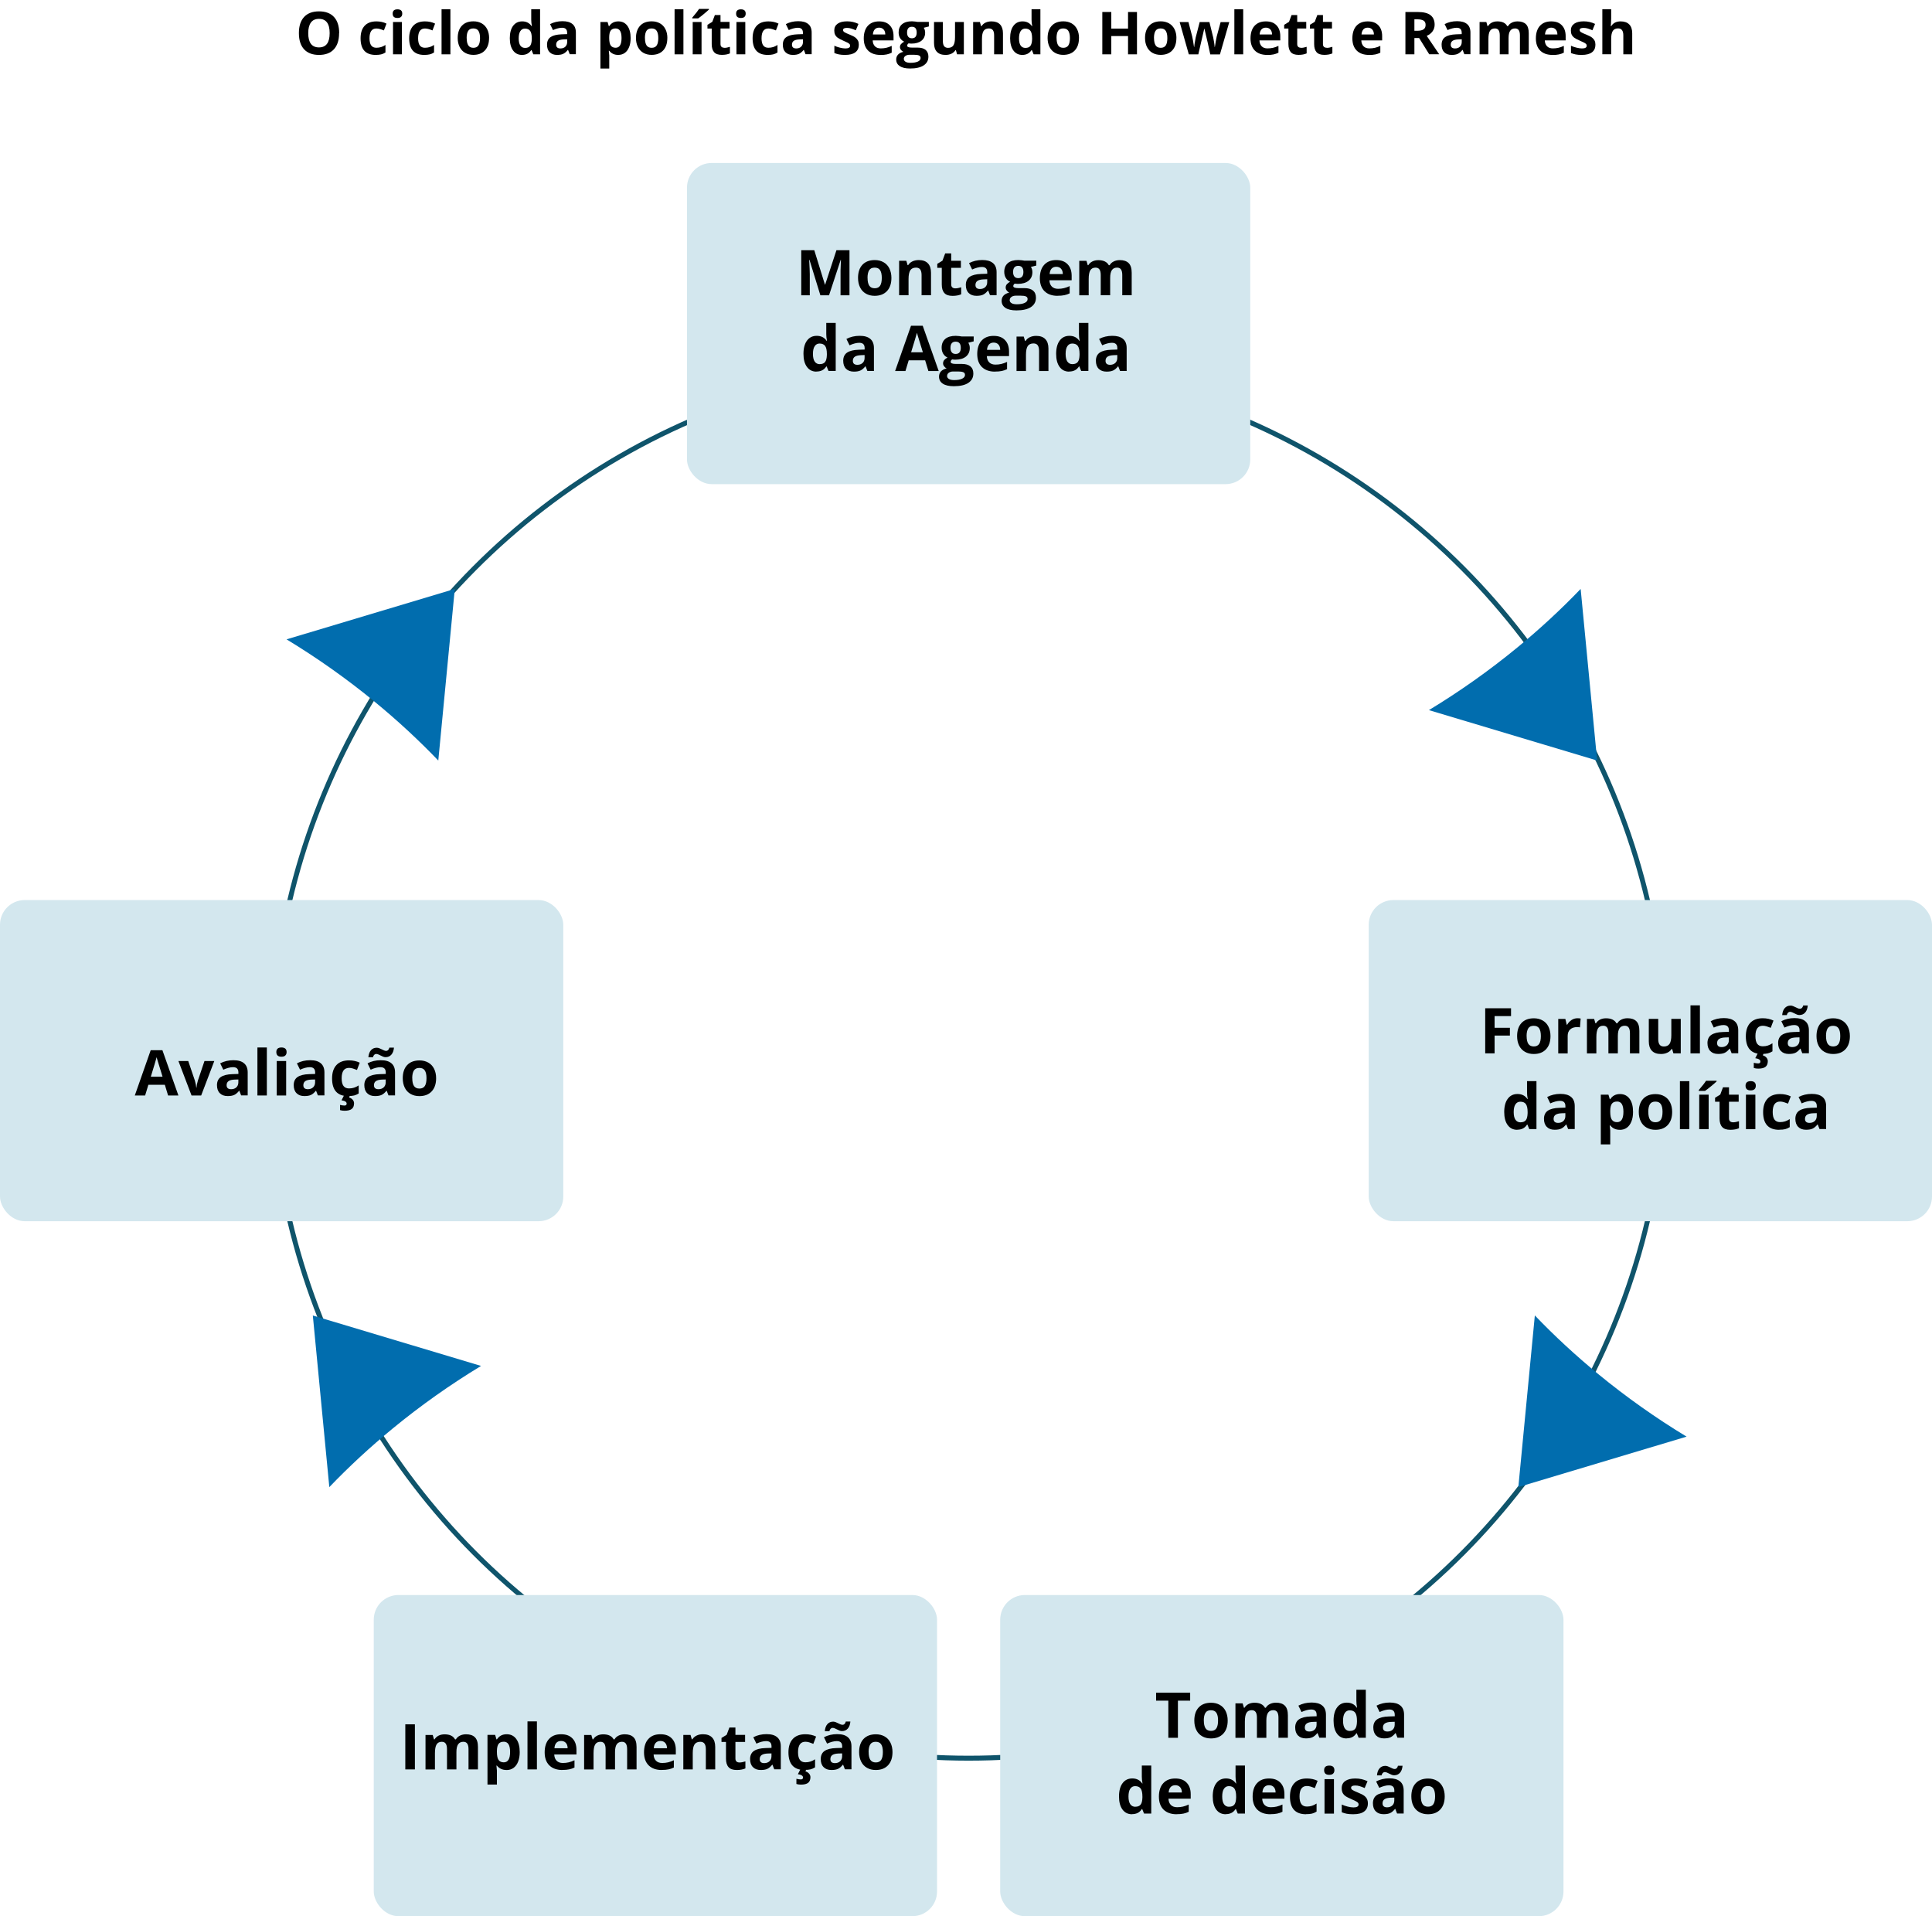 <?xml version="1.0" encoding="UTF-8"?><svg id="Camada_1" xmlns="http://www.w3.org/2000/svg" viewBox="0 0 391.25 388"><defs><style>.cls-1{fill:#016dae;}.cls-2{fill:#d3e7ee;}.cls-3{fill:none;stroke:#0f546b;stroke-miterlimit:10;}</style></defs><g><circle class="cls-3" cx="196.16" cy="214.76" r="141.25"/><path id="Caminho_16186" class="cls-1" d="m75.91,142.12c-5.65-4.64-11.63-8.87-17.88-12.66l34.07-10.21-3.34,34.75c-4.04-4.21-8.33-8.17-12.85-11.88Z"/><path id="Caminho_16186-2" class="cls-1" d="m307.25,131.13c-5.65,4.64-11.63,8.87-17.88,12.66l34.07,10.21-3.34-34.75c-4.04,4.21-8.33,8.17-12.85,11.88Z"/><path id="Caminho_16186-3" class="cls-1" d="m323.67,278.24c5.65,4.64,11.63,8.87,17.88,12.66l-34.07,10.21,3.34-34.75c4.04,4.21,8.33,8.17,12.85,11.88Z"/><path id="Caminho_16186-4" class="cls-1" d="m79.54,289.24c5.65-4.64,11.63-8.87,17.88-12.66l-34.07-10.21,3.34,34.75c4.04-4.21,8.33-8.17,12.85-11.88Z"/><rect class="cls-2" x="139.12" y="33" width="114.07" height="65.03" rx="5" ry="5"/><rect class="cls-2" x="277.18" y="182.25" width="114.07" height="65.03" rx="5" ry="5"/><g><rect class="cls-2" x="202.55" y="322.97" width="114.07" height="65.03" rx="5" ry="5"/><rect class="cls-2" x="75.69" y="322.97" width="114.07" height="65.03" rx="5" ry="5"/></g><rect class="cls-2" x="0" y="182.25" width="114.07" height="65.03" rx="5" ry="5"/><g><path d="m166.13,59.78l-2.2-7.16h-.06c.08,1.46.12,2.43.12,2.92v4.25h-1.73v-9.13h2.64l2.16,6.98h.04l2.29-6.98h2.64v9.13h-1.81v-4.32c0-.2,0-.44,0-.71s.03-.97.08-2.12h-.06l-2.35,7.15h-1.77Z"/><path d="m180.52,56.27c0,1.14-.3,2.03-.9,2.67s-1.43.96-2.5.96c-.67,0-1.26-.15-1.77-.44s-.91-.72-1.18-1.27c-.27-.55-.41-1.19-.41-1.92,0-1.14.3-2.03.89-2.66.6-.63,1.43-.95,2.51-.95.67,0,1.26.15,1.77.44s.91.71,1.18,1.26.41,1.18.41,1.92Zm-4.83,0c0,.69.11,1.21.34,1.57.23.35.6.53,1.11.53s.87-.18,1.1-.53c.22-.35.33-.88.33-1.57s-.11-1.21-.34-1.56c-.22-.35-.59-.52-1.11-.52s-.87.17-1.1.52c-.22.34-.34.86-.34,1.56Z"/><path d="m188.54,59.78h-1.91v-4.08c0-.5-.09-.88-.27-1.13-.18-.25-.46-.38-.86-.38-.53,0-.92.18-1.15.53s-.36.95-.36,1.77v3.29h-1.91v-6.98h1.46l.26.89h.11c.21-.34.5-.59.88-.77.37-.17.8-.26,1.27-.26.81,0,1.43.22,1.85.66.42.44.63,1.07.63,1.9v4.55Z"/><path d="m193.45,58.39c.33,0,.73-.07,1.2-.22v1.42c-.47.21-1.06.32-1.75.32-.76,0-1.32-.19-1.66-.58-.35-.39-.52-.96-.52-1.73v-3.37h-.91v-.81l1.05-.64.55-1.47h1.22v1.49h1.96v1.43h-1.96v3.37c0,.27.08.47.23.6.15.13.35.19.6.19Z"/><path d="m200.49,59.78l-.37-.95h-.05c-.32.4-.65.68-.99.84-.34.16-.78.23-1.33.23-.67,0-1.2-.19-1.58-.57-.39-.38-.58-.93-.58-1.64s.26-1.29.78-1.64c.52-.35,1.3-.55,2.35-.58l1.21-.04v-.31c0-.71-.36-1.06-1.09-1.06-.56,0-1.21.17-1.97.51l-.63-1.29c.8-.42,1.7-.63,2.67-.63s1.66.2,2.16.61c.5.41.75,1.03.75,1.86v4.65h-1.33Zm-.56-3.24l-.74.03c-.55.02-.97.12-1.24.3-.27.18-.41.46-.41.84,0,.54.31.81.92.81.44,0,.79-.13,1.06-.38s.4-.59.4-1.01v-.57Z"/><path d="m209.86,52.8v.97l-1.09.28c.2.31.3.66.3,1.05,0,.75-.26,1.33-.78,1.75s-1.25.63-2.18.63l-.34-.02-.28-.03c-.2.15-.29.32-.29.5,0,.27.35.41,1.05.41h1.19c.77,0,1.35.16,1.75.49.4.33.6.81.6,1.45,0,.82-.34,1.45-1.02,1.9-.68.45-1.66.67-2.93.67-.97,0-1.72-.17-2.23-.51-.51-.34-.77-.81-.77-1.43,0-.42.13-.77.39-1.06.26-.28.65-.48,1.16-.61-.2-.08-.37-.22-.51-.41-.15-.19-.22-.39-.22-.6,0-.27.08-.49.23-.67.15-.18.38-.35.67-.52-.37-.16-.66-.41-.87-.76-.21-.35-.32-.76-.32-1.24,0-.76.25-1.35.74-1.77.5-.42,1.2-.62,2.12-.62.2,0,.43.02.7.05.27.04.44.06.52.08h2.44Zm-5.39,7.97c0,.26.13.47.38.62s.6.22,1.06.22c.68,0,1.22-.09,1.61-.28.39-.19.58-.44.58-.77,0-.26-.11-.44-.34-.54-.23-.1-.58-.15-1.06-.15h-.99c-.35,0-.64.08-.88.25s-.35.38-.35.65Zm.69-5.68c0,.38.09.68.26.9s.44.33.79.33.62-.11.79-.33c.17-.22.25-.52.25-.9,0-.84-.35-1.26-1.04-1.26s-1.05.42-1.05,1.26Z"/><path d="m214.17,59.9c-1.12,0-2-.31-2.64-.93-.63-.62-.95-1.5-.95-2.64s.29-2.07.88-2.71,1.39-.96,2.43-.96,1.76.28,2.3.84c.55.56.83,1.34.83,2.33v.92h-4.5c.02.54.18.96.48,1.27.3.3.72.46,1.26.46.42,0,.82-.04,1.19-.13s.77-.23,1.17-.42v1.47c-.33.17-.69.29-1.07.37-.38.08-.84.12-1.39.12Zm-.27-5.88c-.4,0-.72.13-.95.38-.23.26-.36.62-.39,1.09h2.67c0-.47-.13-.83-.37-1.09-.24-.26-.56-.38-.96-.38Z"/><path d="m224.82,59.78h-1.91v-4.08c0-.5-.08-.88-.25-1.13-.17-.25-.43-.38-.8-.38-.49,0-.84.18-1.06.54-.22.36-.33.95-.33,1.77v3.29h-1.91v-6.98h1.46l.26.89h.11c.19-.32.46-.57.81-.75.35-.18.76-.27,1.22-.27,1.04,0,1.75.34,2.12,1.02h.17c.19-.32.46-.58.83-.76.36-.18.78-.27,1.23-.27.79,0,1.39.2,1.8.61.41.41.61,1.06.61,1.95v4.55h-1.91v-4.08c0-.5-.08-.88-.25-1.13-.17-.25-.43-.38-.8-.38-.47,0-.82.17-1.05.5-.23.33-.35.86-.35,1.59v3.5Z"/><path d="m165.34,75.25c-.82,0-1.46-.32-1.93-.96-.47-.64-.7-1.52-.7-2.65s.24-2.04.72-2.68c.48-.64,1.13-.96,1.97-.96.88,0,1.55.34,2.01,1.02h.06c-.1-.52-.14-.98-.14-1.39v-2.24h1.91v9.72h-1.46l-.37-.91h-.08c-.43.69-1.09,1.03-1.98,1.03Zm.67-1.52c.49,0,.84-.14,1.07-.42s.35-.76.37-1.44v-.21c0-.75-.12-1.29-.35-1.61-.23-.32-.61-.49-1.13-.49-.42,0-.75.18-.99.54-.24.36-.35.88-.35,1.57s.12,1.2.36,1.55c.24.34.58.52,1.02.52Z"/><path d="m175.66,75.13l-.37-.95h-.05c-.32.4-.65.68-.99.84s-.78.23-1.33.23c-.67,0-1.2-.19-1.58-.57-.39-.38-.58-.93-.58-1.64s.26-1.29.78-1.64c.52-.35,1.3-.55,2.35-.58l1.21-.04v-.31c0-.71-.36-1.06-1.09-1.06-.56,0-1.21.17-1.97.51l-.63-1.29c.8-.42,1.69-.63,2.67-.63s1.66.2,2.15.61c.5.41.75,1.03.75,1.86v4.65h-1.33Zm-.56-3.24l-.74.03c-.55.02-.97.12-1.24.3-.27.18-.41.46-.41.84,0,.54.31.81.92.81.44,0,.79-.13,1.06-.38s.4-.59.4-1.01v-.57Z"/><path d="m188.01,75.13l-.66-2.17h-3.33l-.66,2.17h-2.09l3.22-9.17h2.37l3.24,9.17h-2.09Zm-1.12-3.8c-.61-1.97-.96-3.08-1.03-3.34s-.13-.46-.17-.61c-.14.53-.53,1.85-1.18,3.95h2.38Z"/><path d="m197.18,68.15v.97l-1.09.28c.2.31.3.66.3,1.05,0,.75-.26,1.33-.78,1.75s-1.25.63-2.18.63l-.34-.02-.28-.03c-.2.15-.29.32-.29.5,0,.27.35.41,1.05.41h1.19c.77,0,1.35.16,1.75.49.4.33.6.81.6,1.45,0,.82-.34,1.45-1.02,1.9-.68.45-1.66.67-2.93.67-.97,0-1.72-.17-2.23-.51-.51-.34-.77-.81-.77-1.43,0-.42.13-.77.39-1.06.26-.28.65-.48,1.16-.61-.2-.08-.37-.22-.51-.41-.15-.19-.22-.39-.22-.6,0-.27.08-.49.23-.67.15-.18.38-.35.67-.52-.37-.16-.66-.41-.87-.76-.21-.35-.32-.76-.32-1.24,0-.76.25-1.35.74-1.77.5-.42,1.2-.62,2.12-.62.2,0,.43.02.7.05.27.04.44.06.52.08h2.44Zm-5.39,7.97c0,.26.13.47.38.62s.6.22,1.06.22c.68,0,1.22-.09,1.61-.28.39-.19.58-.44.58-.77,0-.26-.11-.44-.34-.54-.23-.1-.58-.15-1.06-.15h-.99c-.35,0-.64.08-.88.25s-.35.38-.35.65Zm.69-5.68c0,.38.09.68.26.9s.44.33.79.33.62-.11.79-.33c.17-.22.25-.52.25-.9,0-.84-.35-1.26-1.04-1.26s-1.05.42-1.05,1.26Z"/><path d="m201.49,75.25c-1.12,0-2-.31-2.64-.93-.63-.62-.95-1.5-.95-2.64s.29-2.07.88-2.71,1.39-.96,2.43-.96,1.76.28,2.3.84c.55.56.83,1.34.83,2.33v.92h-4.5c.02.54.18.96.48,1.27.3.3.72.46,1.26.46.42,0,.82-.04,1.19-.13s.77-.23,1.17-.42v1.47c-.33.17-.69.29-1.07.37-.38.08-.84.12-1.39.12Zm-.27-5.88c-.4,0-.72.13-.95.38-.23.26-.36.62-.39,1.09h2.67c0-.47-.13-.83-.37-1.09-.24-.26-.56-.38-.96-.38Z"/><path d="m212.33,75.13h-1.91v-4.08c0-.5-.09-.88-.27-1.13-.18-.25-.46-.38-.86-.38-.53,0-.92.18-1.16.53s-.36.95-.36,1.77v3.29h-1.91v-6.98h1.46l.26.89h.11c.21-.34.5-.59.88-.77.37-.17.8-.26,1.27-.26.81,0,1.43.22,1.85.66.42.44.63,1.07.63,1.9v4.55Z"/><path d="m216.51,75.25c-.82,0-1.46-.32-1.93-.96-.47-.64-.7-1.52-.7-2.65s.24-2.04.72-2.68,1.13-.96,1.97-.96c.88,0,1.55.34,2.01,1.02h.06c-.1-.52-.14-.98-.14-1.39v-2.24h1.91v9.72h-1.46l-.37-.91h-.08c-.43.69-1.09,1.03-1.98,1.03Zm.67-1.52c.49,0,.84-.14,1.07-.42.23-.28.35-.76.37-1.44v-.21c0-.75-.12-1.29-.35-1.61-.23-.32-.61-.49-1.13-.49-.42,0-.75.18-.99.54-.24.36-.35.88-.35,1.57s.12,1.2.36,1.55c.24.34.58.52,1.02.52Z"/><path d="m226.83,75.13l-.37-.95h-.05c-.32.4-.65.68-.99.84-.34.16-.78.23-1.33.23-.67,0-1.2-.19-1.58-.57-.39-.38-.58-.93-.58-1.64s.26-1.29.78-1.64c.52-.35,1.3-.55,2.35-.58l1.21-.04v-.31c0-.71-.36-1.06-1.09-1.06-.56,0-1.21.17-1.97.51l-.63-1.29c.8-.42,1.7-.63,2.67-.63s1.66.2,2.16.61c.5.41.75,1.03.75,1.86v4.65h-1.33Zm-.56-3.24l-.74.03c-.55.02-.97.12-1.24.3-.27.18-.41.46-.41.84,0,.54.31.81.92.81.44,0,.79-.13,1.06-.38s.4-.59.4-1.01v-.57Z"/></g><g><path d="m302.68,213.29h-1.91v-9.13h5.23v1.59h-3.33v2.36h3.1v1.58h-3.1v3.61Z"/><path d="m313.99,209.79c0,1.14-.3,2.03-.9,2.67s-1.43.96-2.5.96c-.67,0-1.26-.15-1.77-.44-.51-.29-.91-.71-1.18-1.26-.28-.55-.41-1.19-.41-1.92,0-1.14.3-2.03.89-2.66s1.43-.95,2.51-.95c.67,0,1.26.15,1.77.44.51.29.91.71,1.18,1.26s.41,1.18.41,1.92Zm-4.83,0c0,.69.11,1.21.34,1.57.23.35.6.53,1.11.53s.87-.18,1.1-.53c.22-.35.33-.88.33-1.57s-.11-1.21-.34-1.56-.59-.52-1.11-.52-.88.17-1.1.52-.34.86-.34,1.56Z"/><path d="m319.46,206.18c.26,0,.47.02.64.06l-.14,1.79c-.15-.04-.34-.06-.56-.06-.61,0-1.08.16-1.42.47-.34.31-.51.75-.51,1.31v3.55h-1.91v-6.98h1.44l.28,1.17h.09c.22-.39.51-.71.88-.95.37-.24.77-.36,1.2-.36Z"/><path d="m327.63,213.29h-1.91v-4.08c0-.5-.08-.88-.25-1.13-.17-.25-.43-.38-.8-.38-.49,0-.84.18-1.06.54-.22.36-.33.95-.33,1.77v3.29h-1.91v-6.98h1.46l.26.89h.11c.19-.32.46-.57.81-.75.35-.18.76-.27,1.22-.27,1.04,0,1.75.34,2.12,1.02h.17c.19-.33.46-.58.83-.76.36-.18.78-.27,1.23-.27.79,0,1.39.2,1.8.61s.61,1.06.61,1.95v4.55h-1.91v-4.08c0-.5-.08-.88-.25-1.13s-.43-.38-.8-.38c-.47,0-.82.17-1.05.5-.23.33-.35.86-.35,1.59v3.5Z"/><path d="m338.88,213.29l-.26-.89h-.1c-.2.33-.49.58-.87.75-.38.18-.8.27-1.28.27-.82,0-1.44-.22-1.85-.66-.42-.44-.62-1.07-.62-1.9v-4.55h1.91v4.08c0,.5.09.88.27,1.13s.46.38.86.38c.53,0,.92-.18,1.16-.53.24-.36.36-.95.36-1.77v-3.29h1.91v6.98h-1.46Z"/><path d="m344.25,213.29h-1.91v-9.72h1.91v9.72Z"/><path d="m350.68,213.29l-.37-.95h-.05c-.32.4-.65.68-.99.84-.34.16-.78.23-1.33.23-.67,0-1.2-.19-1.58-.58-.39-.38-.58-.93-.58-1.64s.26-1.29.78-1.64c.52-.35,1.3-.55,2.35-.58l1.21-.04v-.31c0-.71-.36-1.06-1.09-1.06-.56,0-1.21.17-1.97.51l-.63-1.29c.8-.42,1.7-.63,2.67-.63s1.66.2,2.16.61c.5.41.75,1.03.75,1.86v4.65h-1.33Zm-.56-3.24l-.74.02c-.55.02-.97.12-1.24.3-.27.18-.41.46-.41.84,0,.54.31.81.92.81.44,0,.79-.13,1.06-.38.26-.25.4-.59.4-1.01v-.57Z"/><path d="m356.81,213.42c-2.17,0-3.26-1.19-3.26-3.58,0-1.19.3-2.09.89-2.72.59-.63,1.44-.94,2.54-.94.81,0,1.53.16,2.17.47l-.56,1.47c-.3-.12-.58-.22-.84-.3-.26-.08-.52-.12-.77-.12-.99,0-1.49.7-1.49,2.11s.5,2.05,1.49,2.05c.37,0,.71-.05,1.02-.15s.62-.25.94-.46v1.63c-.31.2-.62.33-.93.41s-.71.11-1.19.11Zm1.19,1.44c0,.53-.16.92-.47,1.16s-.8.36-1.46.36c-.33,0-.63-.04-.91-.13v-1.05c.11.03.26.06.45.09.19.03.34.04.44.04.3,0,.45-.13.45-.39,0-.35-.35-.57-1.04-.67l.49-.96h1.21l-.17.38c.31.1.55.25.74.47.18.21.27.45.27.71Z"/><path d="m364.99,213.29l-.37-.95h-.05c-.32.4-.65.68-.99.84-.34.16-.78.23-1.33.23-.67,0-1.2-.19-1.58-.58-.39-.38-.58-.93-.58-1.64s.26-1.29.78-1.64c.52-.35,1.3-.55,2.35-.58l1.21-.04v-.31c0-.71-.36-1.06-1.09-1.06-.56,0-1.21.17-1.97.51l-.63-1.29c.8-.42,1.7-.63,2.67-.63s1.66.2,2.16.61c.5.41.75,1.03.75,1.86v4.65h-1.33Zm-2.52-8.41c-.13,0-.25.06-.37.17-.12.11-.21.28-.26.5h-.93c.05-.6.22-1.08.52-1.42.3-.34.69-.51,1.18-.51.17,0,.34.03.5.1.16.07.33.14.49.22.16.08.32.16.47.22.15.07.31.1.46.1.13,0,.25-.05.37-.16.12-.11.21-.27.26-.5h.93c-.05.6-.22,1.08-.52,1.42-.3.34-.7.51-1.18.51-.17,0-.34-.03-.5-.1-.17-.07-.33-.14-.49-.23s-.32-.16-.47-.22-.31-.1-.46-.1Zm1.96,5.17l-.74.02c-.55.02-.97.12-1.24.3-.27.18-.41.46-.41.84,0,.54.31.81.92.81.44,0,.79-.13,1.06-.38.26-.25.4-.59.4-1.01v-.57Z"/><path d="m374.62,209.79c0,1.14-.3,2.03-.9,2.67s-1.43.96-2.5.96c-.67,0-1.26-.15-1.77-.44-.51-.29-.91-.71-1.18-1.26-.28-.55-.41-1.19-.41-1.92,0-1.14.3-2.03.89-2.66s1.43-.95,2.51-.95c.67,0,1.26.15,1.77.44.51.29.91.71,1.18,1.26s.41,1.18.41,1.92Zm-4.83,0c0,.69.11,1.21.34,1.57.23.35.6.53,1.11.53s.87-.18,1.1-.53c.22-.35.33-.88.33-1.57s-.11-1.21-.34-1.56-.59-.52-1.11-.52-.88.17-1.1.52-.34.86-.34,1.56Z"/><path d="m307.25,228.77c-.82,0-1.46-.32-1.93-.96-.47-.64-.7-1.52-.7-2.65s.24-2.04.72-2.68c.48-.64,1.13-.96,1.97-.96.88,0,1.55.34,2.01,1.02h.06c-.1-.52-.14-.99-.14-1.39v-2.24h1.91v9.72h-1.46l-.37-.91h-.08c-.43.69-1.09,1.03-1.98,1.03Zm.67-1.52c.49,0,.84-.14,1.07-.42.23-.28.35-.76.37-1.44v-.21c0-.75-.12-1.29-.35-1.61-.23-.33-.61-.49-1.13-.49-.42,0-.75.18-.99.54s-.35.88-.35,1.57.12,1.2.36,1.55c.24.34.58.52,1.02.52Z"/><path d="m317.57,228.64l-.37-.95h-.05c-.32.4-.65.68-.99.84-.34.16-.78.23-1.33.23-.67,0-1.2-.19-1.58-.58-.39-.38-.58-.93-.58-1.64s.26-1.29.78-1.64c.52-.35,1.3-.55,2.35-.58l1.21-.04v-.31c0-.71-.36-1.06-1.09-1.06-.56,0-1.21.17-1.97.51l-.63-1.29c.8-.42,1.7-.63,2.67-.63s1.66.2,2.16.61c.5.41.75,1.03.75,1.86v4.65h-1.33Zm-.56-3.24l-.74.02c-.55.02-.97.12-1.24.3-.27.18-.41.46-.41.84,0,.54.31.81.92.81.44,0,.79-.13,1.06-.38.26-.25.4-.59.4-1.01v-.57Z"/><path d="m328.02,228.77c-.82,0-1.46-.3-1.93-.89h-.1c.07.58.1.92.1,1.01v2.83h-1.91v-10.06h1.55l.27.91h.09c.45-.69,1.11-1.04,1.98-1.04.82,0,1.47.32,1.94.96.47.64.7,1.52.7,2.66,0,.75-.11,1.39-.33,1.94-.22.55-.53.97-.93,1.26-.4.29-.88.43-1.42.43Zm-.56-5.72c-.47,0-.81.14-1.03.43-.22.29-.33.77-.34,1.43v.21c0,.75.11,1.29.33,1.61.22.33.58.49,1.06.49.85,0,1.28-.7,1.28-2.11,0-.69-.11-1.2-.32-1.55s-.54-.52-.99-.52Z"/><path d="m338.63,225.14c0,1.14-.3,2.03-.9,2.67s-1.43.96-2.5.96c-.67,0-1.26-.15-1.77-.44-.51-.29-.91-.71-1.18-1.26-.28-.55-.41-1.19-.41-1.92,0-1.14.3-2.03.89-2.66s1.43-.95,2.51-.95c.67,0,1.26.15,1.77.44.51.29.91.71,1.18,1.26s.41,1.18.41,1.92Zm-4.83,0c0,.69.11,1.21.34,1.57.23.35.6.53,1.11.53s.87-.18,1.1-.53c.22-.35.33-.88.33-1.57s-.11-1.21-.34-1.56-.59-.52-1.11-.52-.88.17-1.1.52-.34.86-.34,1.56Z"/><path d="m342.11,228.64h-1.91v-9.72h1.91v9.72Z"/><path d="m344.02,220.89v-.17c.72-.83,1.21-1.46,1.47-1.88h2.14v.13c-.22.22-.59.54-1.11.97s-.93.74-1.23.95h-1.27Zm2,7.75h-1.91v-6.98h1.91v6.98Z"/><path d="m350.96,227.25c.33,0,.73-.07,1.2-.22v1.42c-.47.21-1.06.32-1.75.32-.76,0-1.32-.19-1.66-.58-.35-.38-.52-.96-.52-1.73v-3.37h-.91v-.81l1.05-.64.55-1.47h1.22v1.49h1.96v1.43h-1.96v3.37c0,.27.08.47.23.6.15.13.35.19.6.19Z"/><path d="m353.49,219.85c0-.62.35-.93,1.04-.93s1.04.31,1.04.93c0,.3-.09.53-.26.69-.17.17-.43.25-.78.25-.69,0-1.04-.31-1.04-.94Zm1.99,8.79h-1.91v-6.98h1.91v6.98Z"/><path d="m360.31,228.77c-2.17,0-3.26-1.19-3.26-3.58,0-1.19.3-2.09.89-2.72.59-.63,1.44-.94,2.54-.94.81,0,1.53.16,2.17.47l-.56,1.47c-.3-.12-.58-.22-.84-.3-.26-.08-.52-.12-.77-.12-.99,0-1.49.7-1.49,2.11s.5,2.05,1.49,2.05c.37,0,.71-.05,1.02-.15s.62-.25.94-.46v1.63c-.31.2-.62.33-.93.41s-.71.11-1.19.11Z"/><path d="m368.48,228.64l-.37-.95h-.05c-.32.4-.65.68-.99.84-.34.16-.78.23-1.33.23-.67,0-1.2-.19-1.58-.58-.39-.38-.58-.93-.58-1.64s.26-1.29.78-1.64c.52-.35,1.3-.55,2.35-.58l1.21-.04v-.31c0-.71-.36-1.06-1.09-1.06-.56,0-1.21.17-1.97.51l-.63-1.29c.8-.42,1.7-.63,2.67-.63s1.66.2,2.16.61c.5.41.75,1.03.75,1.86v4.65h-1.33Zm-.56-3.24l-.74.02c-.55.02-.97.12-1.24.3-.27.18-.41.46-.41.84,0,.54.31.81.92.81.44,0,.79-.13,1.06-.38.26-.25.4-.59.4-1.01v-.57Z"/></g><g><path d="m238.54,351.88h-1.94v-7.52h-2.48v-1.61h6.9v1.61h-2.48v7.52Z"/><path d="m248.62,348.38c0,1.14-.3,2.03-.9,2.67s-1.43.96-2.5.96c-.67,0-1.26-.15-1.77-.44-.51-.29-.91-.71-1.18-1.26-.28-.55-.41-1.19-.41-1.92,0-1.14.3-2.03.89-2.66s1.43-.95,2.51-.95c.67,0,1.26.15,1.77.44.51.29.91.71,1.18,1.26s.41,1.18.41,1.92Zm-4.83,0c0,.69.11,1.21.34,1.57.23.35.6.53,1.11.53s.87-.18,1.1-.53c.22-.35.33-.88.33-1.57s-.11-1.21-.34-1.56-.59-.52-1.11-.52-.88.17-1.1.52-.34.86-.34,1.56Z"/><path d="m256.45,351.88h-1.91v-4.08c0-.5-.08-.88-.25-1.13-.17-.25-.43-.38-.8-.38-.49,0-.84.18-1.06.54-.22.36-.33.95-.33,1.77v3.29h-1.91v-6.98h1.46l.26.89h.11c.19-.32.46-.57.81-.75.35-.18.76-.27,1.22-.27,1.04,0,1.75.34,2.12,1.02h.17c.19-.33.46-.58.83-.76.36-.18.78-.27,1.23-.27.79,0,1.39.2,1.8.61s.61,1.06.61,1.95v4.55h-1.91v-4.08c0-.5-.08-.88-.25-1.13s-.43-.38-.8-.38c-.47,0-.82.17-1.05.5-.23.33-.35.86-.35,1.59v3.5Z"/><path d="m267.19,351.88l-.37-.95h-.05c-.32.4-.65.68-.99.84-.34.16-.78.23-1.33.23-.67,0-1.2-.19-1.58-.58-.39-.38-.58-.93-.58-1.64s.26-1.29.78-1.64c.52-.35,1.3-.55,2.35-.58l1.21-.04v-.31c0-.71-.36-1.06-1.09-1.06-.56,0-1.21.17-1.97.51l-.63-1.29c.8-.42,1.7-.63,2.67-.63s1.66.2,2.16.61c.5.41.75,1.03.75,1.86v4.65h-1.33Zm-.56-3.24l-.74.02c-.55.02-.97.12-1.24.3-.27.18-.41.46-.41.84,0,.54.31.81.92.81.44,0,.79-.13,1.06-.38.26-.25.4-.59.4-1.01v-.57Z"/><path d="m272.69,352.01c-.82,0-1.46-.32-1.93-.96-.47-.64-.7-1.52-.7-2.65s.24-2.04.72-2.68c.48-.64,1.13-.96,1.97-.96.88,0,1.55.34,2.01,1.02h.06c-.1-.52-.14-.99-.14-1.39v-2.24h1.91v9.72h-1.46l-.37-.91h-.08c-.43.69-1.09,1.03-1.98,1.03Zm.67-1.52c.49,0,.84-.14,1.07-.42.23-.28.35-.76.37-1.44v-.21c0-.75-.12-1.29-.35-1.61-.23-.33-.61-.49-1.13-.49-.42,0-.75.18-.99.54s-.35.88-.35,1.57.12,1.2.36,1.55c.24.34.58.52,1.02.52Z"/><path d="m283.01,351.88l-.37-.95h-.05c-.32.4-.65.68-.99.84-.34.16-.78.23-1.33.23-.67,0-1.2-.19-1.58-.58-.39-.38-.58-.93-.58-1.64s.26-1.29.78-1.64c.52-.35,1.3-.55,2.35-.58l1.21-.04v-.31c0-.71-.36-1.06-1.09-1.06-.56,0-1.21.17-1.97.51l-.63-1.29c.8-.42,1.7-.63,2.67-.63s1.66.2,2.16.61c.5.41.75,1.03.75,1.86v4.65h-1.33Zm-.56-3.24l-.74.02c-.55.02-.97.12-1.24.3-.27.18-.41.46-.41.84,0,.54.31.81.92.81.44,0,.79-.13,1.06-.38.26-.25.4-.59.4-1.01v-.57Z"/><path d="m229.24,367.36c-.82,0-1.46-.32-1.93-.96-.47-.64-.7-1.52-.7-2.65s.24-2.04.72-2.68c.48-.64,1.13-.96,1.97-.96.88,0,1.55.34,2.01,1.02h.06c-.1-.52-.14-.99-.14-1.39v-2.24h1.91v9.72h-1.46l-.37-.91h-.08c-.43.69-1.09,1.03-1.98,1.03Zm.67-1.52c.49,0,.84-.14,1.07-.42.23-.28.35-.76.37-1.44v-.21c0-.75-.12-1.29-.35-1.61-.23-.33-.61-.49-1.13-.49-.42,0-.75.18-.99.54s-.35.88-.35,1.57.12,1.2.36,1.55c.24.34.58.52,1.02.52Z"/><path d="m238.28,367.36c-1.12,0-2-.31-2.64-.93-.63-.62-.95-1.5-.95-2.64s.29-2.08.88-2.71c.58-.64,1.39-.96,2.43-.96s1.76.28,2.3.84c.55.56.83,1.34.83,2.33v.92h-4.5c.02.54.18.96.48,1.27.3.3.72.46,1.26.46.42,0,.82-.04,1.19-.13.38-.09.77-.23,1.17-.42v1.47c-.33.17-.69.29-1.07.37s-.84.12-1.39.12Zm-.27-5.88c-.4,0-.72.13-.95.38-.23.26-.36.62-.39,1.09h2.67c0-.47-.13-.83-.37-1.09s-.56-.38-.96-.38Z"/><path d="m248.22,367.36c-.82,0-1.46-.32-1.93-.96-.47-.64-.7-1.52-.7-2.65s.24-2.04.72-2.68c.48-.64,1.13-.96,1.97-.96.88,0,1.55.34,2.01,1.02h.06c-.1-.52-.14-.99-.14-1.39v-2.24h1.91v9.72h-1.46l-.37-.91h-.08c-.43.69-1.09,1.03-1.98,1.03Zm.67-1.52c.49,0,.84-.14,1.07-.42.23-.28.35-.76.37-1.44v-.21c0-.75-.12-1.29-.35-1.61-.23-.33-.61-.49-1.13-.49-.42,0-.75.18-.99.54s-.35.88-.35,1.57.12,1.2.36,1.55c.24.34.58.52,1.02.52Z"/><path d="m257.26,367.36c-1.12,0-2-.31-2.64-.93-.63-.62-.95-1.5-.95-2.64s.29-2.08.88-2.71c.58-.64,1.39-.96,2.43-.96s1.76.28,2.3.84c.55.56.83,1.34.83,2.33v.92h-4.5c.02.54.18.96.48,1.27.3.3.72.46,1.26.46.42,0,.82-.04,1.19-.13.38-.09.77-.23,1.17-.42v1.47c-.33.17-.69.29-1.07.37s-.84.12-1.39.12Zm-.27-5.88c-.4,0-.72.13-.95.38-.23.26-.36.62-.39,1.09h2.67c0-.47-.13-.83-.37-1.09s-.56-.38-.96-.38Z"/><path d="m264.49,367.36c-2.17,0-3.26-1.19-3.26-3.58,0-1.19.3-2.09.89-2.72.59-.63,1.44-.94,2.54-.94.81,0,1.53.16,2.17.47l-.56,1.47c-.3-.12-.58-.22-.84-.3-.26-.08-.52-.12-.77-.12-.99,0-1.49.7-1.49,2.11s.5,2.05,1.49,2.05c.37,0,.71-.05,1.02-.15s.62-.25.94-.46v1.63c-.31.2-.62.33-.93.41s-.71.11-1.19.11Z"/><path d="m268.15,358.44c0-.62.35-.93,1.04-.93s1.04.31,1.04.93c0,.3-.09.53-.26.69-.17.17-.43.25-.78.25-.69,0-1.04-.31-1.04-.94Zm1.99,8.79h-1.91v-6.98h1.91v6.98Z"/><path d="m277.01,365.16c0,.72-.25,1.26-.75,1.64-.5.38-1.24.56-2.23.56-.51,0-.94-.03-1.3-.1-.36-.07-.69-.17-1.01-.3v-1.57c.35.17.75.31,1.2.42s.83.17,1.17.17c.69,0,1.04-.2,1.04-.6,0-.15-.05-.27-.14-.37-.09-.09-.25-.2-.48-.32-.22-.12-.52-.26-.9-.42-.54-.23-.93-.43-1.18-.62s-.43-.41-.55-.66c-.11-.25-.17-.55-.17-.92,0-.62.24-1.1.72-1.44.48-.34,1.16-.51,2.05-.51s1.66.18,2.46.55l-.58,1.38c-.35-.15-.68-.27-.98-.37s-.61-.14-.93-.14c-.56,0-.84.15-.84.46,0,.17.09.32.27.44.18.12.58.31,1.19.56.55.22.95.43,1.2.62s.44.41.56.66.18.55.18.89Z"/><path d="m282.93,367.23l-.37-.95h-.05c-.32.4-.65.68-.99.84-.34.16-.78.23-1.33.23-.67,0-1.2-.19-1.58-.58-.39-.38-.58-.93-.58-1.64s.26-1.29.78-1.64c.52-.35,1.3-.55,2.35-.58l1.21-.04v-.31c0-.71-.36-1.06-1.09-1.06-.56,0-1.21.17-1.97.51l-.63-1.29c.8-.42,1.7-.63,2.67-.63s1.66.2,2.16.61c.5.41.75,1.03.75,1.86v4.65h-1.33Zm-2.52-8.41c-.13,0-.25.06-.37.17-.12.11-.21.28-.26.5h-.93c.05-.6.22-1.08.52-1.42s.69-.51,1.18-.51c.17,0,.34.04.5.1.16.07.33.14.49.22.16.08.32.16.47.22.15.07.31.1.46.1.13,0,.25-.05.37-.16.12-.11.21-.27.26-.5h.93c-.05.6-.22,1.08-.52,1.42-.3.34-.7.51-1.18.51-.17,0-.34-.03-.5-.1-.17-.07-.33-.14-.49-.23s-.32-.16-.47-.22-.31-.1-.46-.1Zm1.96,5.17l-.74.02c-.55.02-.97.12-1.24.3-.27.18-.41.46-.41.84,0,.54.31.81.92.81.44,0,.79-.13,1.06-.38.26-.25.4-.59.4-1.01v-.57Z"/><path d="m292.57,363.73c0,1.14-.3,2.03-.9,2.67s-1.43.96-2.5.96c-.67,0-1.26-.15-1.77-.44-.51-.29-.91-.71-1.18-1.26-.28-.55-.41-1.19-.41-1.92,0-1.14.3-2.03.89-2.66s1.43-.95,2.51-.95c.67,0,1.26.15,1.77.44.51.29.91.71,1.18,1.26s.41,1.18.41,1.92Zm-4.83,0c0,.69.11,1.21.34,1.57.23.35.6.53,1.11.53s.87-.18,1.1-.53c.22-.35.33-.88.33-1.57s-.11-1.21-.34-1.56-.59-.52-1.11-.52-.88.17-1.1.52-.34.86-.34,1.56Z"/></g><g><path d="m82.08,358.28v-9.13h1.94v9.13h-1.94Z"/><path d="m92.42,358.28h-1.9v-4.08c0-.5-.08-.88-.25-1.13-.17-.25-.43-.38-.8-.38-.49,0-.84.18-1.06.54-.22.36-.33.95-.33,1.77v3.29h-1.91v-6.98h1.46l.26.89h.11c.19-.32.46-.57.81-.75.35-.18.76-.27,1.22-.27,1.05,0,1.75.34,2.12,1.02h.17c.19-.33.46-.58.83-.76.36-.18.78-.27,1.23-.27.79,0,1.39.2,1.8.61.41.41.61,1.06.61,1.95v4.55h-1.91v-4.08c0-.5-.08-.88-.25-1.13-.17-.25-.43-.38-.8-.38-.47,0-.81.17-1.05.5-.23.33-.35.86-.35,1.59v3.5Z"/><path d="m102.56,358.4c-.82,0-1.46-.3-1.93-.89h-.1c.07.58.1.92.1,1.01v2.83h-1.91v-10.06h1.55l.27.91h.09c.45-.69,1.11-1.04,1.98-1.04.82,0,1.47.32,1.94.96.47.64.7,1.52.7,2.66,0,.75-.11,1.39-.33,1.94s-.53.97-.93,1.26c-.4.29-.88.43-1.42.43Zm-.56-5.72c-.47,0-.81.14-1.03.43-.22.29-.33.77-.34,1.43v.21c0,.75.11,1.29.33,1.61s.58.49,1.06.49c.85,0,1.28-.7,1.28-2.11,0-.69-.11-1.2-.32-1.55-.21-.34-.54-.52-.99-.52Z"/><path d="m108.73,358.28h-1.91v-9.72h1.91v9.72Z"/><path d="m113.89,358.4c-1.12,0-2-.31-2.64-.93-.63-.62-.95-1.5-.95-2.64s.29-2.08.88-2.71c.58-.64,1.39-.96,2.43-.96s1.76.28,2.31.84.82,1.34.82,2.33v.92h-4.5c.02.54.18.96.48,1.27s.72.46,1.26.46c.42,0,.82-.04,1.19-.13.37-.09.77-.23,1.17-.42v1.47c-.33.17-.69.29-1.07.37s-.84.12-1.39.12Zm-.27-5.88c-.4,0-.72.13-.95.38s-.36.62-.39,1.09h2.67c0-.47-.13-.83-.37-1.09s-.56-.38-.96-.38Z"/><path d="m124.54,358.28h-1.9v-4.08c0-.5-.08-.88-.25-1.13-.17-.25-.43-.38-.8-.38-.49,0-.84.18-1.06.54-.22.36-.33.95-.33,1.77v3.29h-1.91v-6.98h1.46l.26.89h.11c.19-.32.46-.57.81-.75.35-.18.76-.27,1.22-.27,1.05,0,1.75.34,2.12,1.02h.17c.19-.33.46-.58.83-.76.36-.18.78-.27,1.23-.27.79,0,1.39.2,1.8.61.41.41.61,1.06.61,1.95v4.55h-1.91v-4.08c0-.5-.08-.88-.25-1.13-.17-.25-.43-.38-.8-.38-.47,0-.81.17-1.05.5-.23.33-.35.86-.35,1.59v3.5Z"/><path d="m134.01,358.4c-1.12,0-2-.31-2.64-.93-.63-.62-.95-1.5-.95-2.64s.29-2.08.88-2.71c.58-.64,1.39-.96,2.43-.96s1.76.28,2.31.84.82,1.34.82,2.33v.92h-4.5c.02.54.18.96.48,1.27s.72.46,1.26.46c.42,0,.82-.04,1.19-.13.37-.09.77-.23,1.17-.42v1.47c-.33.17-.69.29-1.07.37s-.84.12-1.39.12Zm-.27-5.88c-.4,0-.72.13-.95.38s-.36.62-.39,1.09h2.67c0-.47-.13-.83-.37-1.09s-.56-.38-.96-.38Z"/><path d="m144.85,358.28h-1.91v-4.08c0-.5-.09-.88-.27-1.13s-.46-.38-.86-.38c-.53,0-.92.18-1.16.53-.24.36-.36.95-.36,1.77v3.29h-1.91v-6.98h1.46l.26.89h.11c.21-.34.5-.59.88-.77s.8-.26,1.27-.26c.81,0,1.43.22,1.85.66.42.44.63,1.07.63,1.9v4.55Z"/><path d="m149.75,356.88c.33,0,.73-.07,1.2-.22v1.42c-.47.21-1.06.32-1.75.32-.76,0-1.32-.19-1.66-.58-.35-.38-.52-.96-.52-1.73v-3.37h-.91v-.81l1.05-.64.55-1.47h1.22v1.49h1.96v1.43h-1.96v3.37c0,.27.08.47.23.6.15.13.35.19.6.19Z"/><path d="m156.8,358.28l-.37-.95h-.05c-.32.4-.65.68-.99.84s-.78.23-1.33.23c-.67,0-1.2-.19-1.58-.58-.39-.38-.58-.93-.58-1.64s.26-1.29.78-1.64c.52-.35,1.3-.55,2.35-.58l1.21-.04v-.31c0-.71-.36-1.06-1.09-1.06-.56,0-1.21.17-1.97.51l-.63-1.29c.8-.42,1.69-.63,2.67-.63s1.66.2,2.15.61c.5.41.75,1.03.75,1.86v4.65h-1.33Zm-.56-3.24l-.74.02c-.55.02-.97.12-1.24.3-.27.18-.41.46-.41.84,0,.54.31.81.92.81.44,0,.79-.13,1.06-.38.26-.25.4-.59.4-1.01v-.57Z"/><path d="m162.93,358.4c-2.17,0-3.26-1.19-3.26-3.58,0-1.19.3-2.09.89-2.72.59-.63,1.44-.94,2.54-.94.81,0,1.53.16,2.17.47l-.56,1.47c-.3-.12-.58-.22-.84-.3-.26-.08-.52-.12-.77-.12-.99,0-1.49.7-1.49,2.11s.5,2.05,1.49,2.05c.37,0,.71-.05,1.02-.15.31-.1.62-.25.94-.46v1.63c-.31.2-.62.33-.93.41s-.71.11-1.19.11Zm1.19,1.44c0,.53-.16.92-.47,1.16s-.8.36-1.46.36c-.32,0-.63-.04-.91-.13v-1.05c.11.03.26.06.45.09.19.03.34.04.44.04.3,0,.45-.13.45-.39,0-.35-.35-.57-1.04-.67l.49-.96h1.21l-.17.38c.31.1.55.25.74.47.18.21.27.45.27.71Z"/><path d="m171.11,358.28l-.37-.95h-.05c-.32.4-.65.68-.99.84s-.78.23-1.33.23c-.67,0-1.2-.19-1.58-.58-.39-.38-.58-.93-.58-1.64s.26-1.29.78-1.64c.52-.35,1.3-.55,2.35-.58l1.21-.04v-.31c0-.71-.36-1.06-1.09-1.06-.56,0-1.21.17-1.97.51l-.63-1.29c.8-.42,1.69-.63,2.67-.63s1.66.2,2.15.61c.5.41.75,1.03.75,1.86v4.65h-1.33Zm-2.52-8.41c-.13,0-.25.06-.37.17s-.21.28-.26.5h-.93c.05-.6.22-1.08.52-1.42.3-.34.69-.51,1.18-.51.17,0,.34.04.5.1s.33.14.49.22c.16.08.32.16.47.22.15.07.31.1.46.1.13,0,.25-.05.37-.16s.21-.27.26-.5h.93c-.05.6-.22,1.08-.52,1.42-.3.34-.69.51-1.18.51-.17,0-.34-.03-.5-.1-.16-.07-.33-.14-.49-.23s-.32-.16-.47-.22-.31-.1-.46-.1Zm1.96,5.17l-.74.02c-.55.02-.97.12-1.24.3-.27.18-.41.46-.41.84,0,.54.31.81.92.81.44,0,.79-.13,1.06-.38.26-.25.4-.59.4-1.01v-.57Z"/><path d="m180.74,354.77c0,1.14-.3,2.03-.9,2.67s-1.43.96-2.5.96c-.67,0-1.26-.15-1.77-.44s-.91-.71-1.18-1.26-.41-1.19-.41-1.92c0-1.14.3-2.03.89-2.66.6-.63,1.43-.95,2.51-.95.67,0,1.26.15,1.77.44.51.29.91.71,1.18,1.26s.41,1.18.41,1.92Zm-4.83,0c0,.69.11,1.21.34,1.57.23.35.6.53,1.11.53s.87-.18,1.1-.53c.22-.35.33-.88.33-1.57s-.11-1.21-.34-1.56c-.22-.35-.59-.52-1.11-.52s-.87.17-1.1.52c-.22.34-.34.86-.34,1.56Z"/></g><g><path d="m34.04,221.82l-.66-2.17h-3.33l-.66,2.17h-2.09l3.22-9.17h2.37l3.24,9.17h-2.09Zm-1.12-3.8c-.61-1.97-.96-3.08-1.03-3.34-.08-.26-.13-.46-.17-.61-.14.53-.53,1.85-1.18,3.95h2.38Z"/><path d="m38.79,221.82l-2.66-6.98h1.99l1.35,3.98c.15.5.24.98.28,1.43h.04c.02-.4.11-.88.28-1.43l1.34-3.98h1.99l-2.66,6.98h-1.96Z"/><path d="m48.84,221.82l-.37-.95h-.05c-.32.4-.65.68-.99.84s-.78.23-1.33.23c-.67,0-1.2-.19-1.58-.58-.39-.38-.58-.93-.58-1.64s.26-1.29.78-1.64c.52-.35,1.3-.55,2.35-.58l1.21-.04v-.31c0-.71-.36-1.06-1.09-1.06-.56,0-1.21.17-1.97.51l-.63-1.29c.8-.42,1.69-.63,2.67-.63s1.66.2,2.15.61c.5.41.75,1.03.75,1.86v4.65h-1.33Zm-.56-3.24l-.74.02c-.55.02-.97.12-1.24.3-.27.18-.41.46-.41.84,0,.54.31.81.92.81.44,0,.79-.13,1.06-.38.26-.25.4-.59.4-1.01v-.57Z"/><path d="m54.04,221.82h-1.91v-9.72h1.91v9.72Z"/><path d="m55.96,213.03c0-.62.35-.93,1.04-.93s1.04.31,1.04.93c0,.3-.09.53-.26.69-.17.17-.43.25-.78.25-.69,0-1.04-.31-1.04-.94Zm1.99,8.79h-1.91v-6.98h1.91v6.98Z"/><path d="m64.38,221.82l-.37-.95h-.05c-.32.4-.65.68-.99.84s-.78.23-1.33.23c-.67,0-1.2-.19-1.58-.58-.39-.38-.58-.93-.58-1.64s.26-1.29.78-1.64c.52-.35,1.3-.55,2.35-.58l1.21-.04v-.31c0-.71-.36-1.06-1.09-1.06-.56,0-1.21.17-1.97.51l-.63-1.29c.8-.42,1.69-.63,2.67-.63s1.66.2,2.15.61c.5.41.75,1.03.75,1.86v4.65h-1.33Zm-.56-3.24l-.74.02c-.55.02-.97.12-1.24.3-.27.18-.41.46-.41.84,0,.54.31.81.92.81.44,0,.79-.13,1.06-.38.26-.25.4-.59.4-1.01v-.57Z"/><path d="m70.51,221.95c-2.17,0-3.26-1.19-3.26-3.58,0-1.19.3-2.09.89-2.72.59-.63,1.44-.94,2.54-.94.81,0,1.53.16,2.17.47l-.56,1.47c-.3-.12-.58-.22-.84-.3-.26-.08-.52-.12-.77-.12-.99,0-1.49.7-1.49,2.11s.5,2.05,1.49,2.05c.37,0,.71-.05,1.02-.15.31-.1.62-.25.94-.46v1.63c-.31.2-.62.33-.93.41s-.71.11-1.19.11Zm1.19,1.44c0,.53-.16.92-.47,1.16s-.8.36-1.46.36c-.32,0-.63-.04-.91-.13v-1.05c.11.03.26.06.45.09.19.03.34.04.44.04.3,0,.45-.13.45-.39,0-.35-.35-.57-1.04-.67l.49-.96h1.21l-.17.38c.31.1.55.25.74.47.18.21.27.45.27.71Z"/><path d="m78.68,221.82l-.37-.95h-.05c-.32.4-.65.68-.99.84s-.78.23-1.33.23c-.67,0-1.2-.19-1.58-.58-.39-.38-.58-.93-.58-1.64s.26-1.29.78-1.64c.52-.35,1.3-.55,2.35-.58l1.21-.04v-.31c0-.71-.36-1.06-1.09-1.06-.56,0-1.21.17-1.97.51l-.63-1.29c.8-.42,1.69-.63,2.67-.63s1.66.2,2.15.61c.5.41.75,1.03.75,1.86v4.65h-1.33Zm-2.52-8.41c-.13,0-.25.06-.37.17s-.21.28-.26.5h-.93c.05-.6.22-1.08.52-1.42.3-.34.69-.51,1.18-.51.17,0,.34.04.5.1s.33.14.49.22c.16.08.32.16.47.22.15.07.31.1.46.1.13,0,.25-.05.37-.16s.21-.27.26-.5h.93c-.05.6-.22,1.08-.52,1.42-.3.34-.69.51-1.18.51-.17,0-.34-.03-.5-.1-.16-.07-.33-.14-.49-.23s-.32-.16-.47-.22-.31-.1-.46-.1Zm1.96,5.17l-.74.02c-.55.02-.97.12-1.24.3-.27.18-.41.46-.41.84,0,.54.31.81.92.81.44,0,.79-.13,1.06-.38.26-.25.4-.59.4-1.01v-.57Z"/><path d="m88.32,218.32c0,1.14-.3,2.03-.9,2.67s-1.43.96-2.5.96c-.67,0-1.26-.15-1.77-.44s-.91-.71-1.18-1.26-.41-1.19-.41-1.92c0-1.14.3-2.03.89-2.66.6-.63,1.43-.95,2.51-.95.67,0,1.26.15,1.77.44.51.29.91.71,1.18,1.26s.41,1.18.41,1.92Zm-4.83,0c0,.69.11,1.21.34,1.57.23.35.6.53,1.11.53s.87-.18,1.1-.53c.22-.35.33-.88.33-1.57s-.11-1.21-.34-1.56c-.22-.35-.59-.52-1.11-.52s-.87.17-1.1.52c-.22.34-.34.86-.34,1.56Z"/></g></g><g><path d="m68.67,6.71c0,1.42-.35,2.51-1.05,3.27s-1.71,1.14-3.02,1.14-2.32-.38-3.02-1.14-1.05-1.86-1.05-3.28.35-2.51,1.06-3.27,1.72-1.13,3.03-1.13,2.32.38,3.02,1.14,1.05,1.85,1.05,3.27Zm-6.25,0c0,.96.18,1.68.54,2.16s.91.73,1.63.73c1.45,0,2.17-.96,2.17-2.89s-.72-2.89-2.16-2.89c-.72,0-1.27.24-1.63.73s-.55,1.21-.55,2.17Z"/><path d="m76.08,11.12c-2.04,0-3.06-1.12-3.06-3.36,0-1.11.28-1.96.83-2.55s1.35-.88,2.38-.88c.76,0,1.44.15,2.04.45l-.53,1.38c-.28-.11-.54-.21-.79-.28s-.48-.11-.73-.11c-.93,0-1.39.66-1.39,1.98s.46,1.92,1.39,1.92c.34,0,.66-.05.96-.14s.59-.24.88-.43v1.53c-.29.18-.58.31-.88.38s-.67.11-1.12.11Z"/><path d="m79.52,2.76c0-.58.32-.87.97-.87s.97.29.97.87c0,.28-.08.49-.24.65s-.41.23-.73.23c-.65,0-.97-.29-.97-.88Zm1.86,8.24h-1.79v-6.55h1.79v6.55Z"/><path d="m85.92,11.12c-2.04,0-3.06-1.12-3.06-3.36,0-1.11.28-1.96.83-2.55s1.35-.88,2.38-.88c.76,0,1.44.15,2.04.45l-.53,1.38c-.28-.11-.54-.21-.79-.28s-.48-.11-.73-.11c-.93,0-1.39.66-1.39,1.98s.46,1.92,1.39,1.92c.34,0,.66-.05.96-.14s.59-.24.88-.43v1.53c-.29.18-.58.31-.88.38s-.67.11-1.12.11Z"/><path d="m91.21,11h-1.79V1.88h1.79v9.12Z"/><path d="m99.04,7.71c0,1.07-.28,1.9-.84,2.5s-1.35.9-2.35.9c-.63,0-1.18-.14-1.66-.41s-.85-.67-1.11-1.19-.39-1.12-.39-1.8c0-1.07.28-1.9.84-2.5s1.34-.89,2.36-.89c.63,0,1.18.14,1.66.41s.85.67,1.11,1.18.39,1.11.39,1.8Zm-4.53,0c0,.65.11,1.14.32,1.47s.56.5,1.04.5.82-.17,1.03-.5.31-.82.31-1.47-.11-1.13-.32-1.46-.56-.49-1.04-.49-.82.16-1.03.48-.32.81-.32,1.46Z"/><path d="m105.71,11.12c-.77,0-1.37-.3-1.81-.9s-.66-1.43-.66-2.48.22-1.91.67-2.51,1.06-.9,1.85-.9c.82,0,1.45.32,1.89.96h.06c-.09-.49-.13-.92-.13-1.31V1.88h1.79v9.12h-1.37l-.35-.85h-.08c-.41.64-1.03.97-1.86.97Zm.63-1.42c.46,0,.79-.13,1-.4s.33-.72.35-1.35v-.19c0-.7-.11-1.21-.33-1.51s-.57-.46-1.06-.46c-.4,0-.71.17-.93.51s-.33.83-.33,1.47.11,1.13.33,1.45.54.48.96.48Z"/><path d="m115.39,11l-.35-.89h-.05c-.3.38-.61.64-.93.79s-.73.22-1.25.22c-.63,0-1.12-.18-1.49-.54s-.54-.87-.54-1.54.24-1.21.73-1.54,1.22-.51,2.2-.55l1.14-.04v-.29c0-.66-.34-1-1.02-1-.52,0-1.14.16-1.85.47l-.59-1.21c.75-.39,1.59-.59,2.51-.59s1.55.19,2.02.57.7.96.7,1.75v4.37h-1.25Zm-.53-3.04l-.69.02c-.52.02-.91.11-1.16.28s-.38.43-.38.79c0,.5.29.76.87.76.41,0,.75-.12.99-.36s.37-.55.37-.95v-.54Z"/><path d="m125.19,11.12c-.77,0-1.37-.28-1.81-.84h-.09c.06.55.09.86.09.95v2.65h-1.79V4.45h1.45l.25.85h.08c.42-.65,1.04-.97,1.86-.97.77,0,1.38.3,1.82.9s.66,1.43.66,2.49c0,.7-.1,1.31-.31,1.82s-.5.91-.88,1.18-.82.4-1.34.4Zm-.53-5.36c-.44,0-.76.14-.97.41s-.31.72-.32,1.34v.19c0,.7.1,1.21.31,1.51s.54.46.99.46c.8,0,1.2-.66,1.2-1.98,0-.64-.1-1.13-.3-1.45s-.51-.48-.93-.48Z"/><path d="m135.14,7.71c0,1.07-.28,1.9-.84,2.5s-1.35.9-2.35.9c-.63,0-1.18-.14-1.66-.41s-.85-.67-1.11-1.19-.39-1.12-.39-1.8c0-1.07.28-1.9.84-2.5s1.34-.89,2.36-.89c.63,0,1.18.14,1.66.41s.85.67,1.11,1.18.39,1.11.39,1.8Zm-4.53,0c0,.65.11,1.14.32,1.47s.56.5,1.04.5.82-.17,1.03-.5.31-.82.31-1.47-.11-1.13-.32-1.46-.56-.49-1.04-.49-.82.16-1.03.48-.32.81-.32,1.46Z"/><path d="m138.4,11h-1.79V1.88h1.79v9.12Z"/><path d="m140.19,3.73v-.16c.67-.78,1.13-1.37,1.38-1.76h2v.12c-.2.2-.55.5-1.04.91s-.87.7-1.15.89h-1.19Zm1.88,7.27h-1.79v-6.55h1.79v6.55Z"/><path d="m146.7,9.69c.31,0,.69-.07,1.12-.21v1.33c-.45.2-.99.3-1.64.3-.71,0-1.24-.18-1.56-.54s-.49-.9-.49-1.63v-3.16h-.86v-.76l.98-.6.52-1.38h1.14v1.39h1.83v1.34h-1.83v3.16c0,.25.07.44.21.56s.33.18.57.18Z"/><path d="m149.07,2.76c0-.58.32-.87.97-.87s.97.29.97.87c0,.28-.08.49-.24.65s-.41.23-.73.23c-.65,0-.97-.29-.97-.88Zm1.86,8.24h-1.79v-6.55h1.79v6.55Z"/><path d="m155.47,11.12c-2.04,0-3.06-1.12-3.06-3.36,0-1.11.28-1.96.83-2.55s1.35-.88,2.38-.88c.76,0,1.44.15,2.04.45l-.53,1.38c-.28-.11-.54-.21-.79-.28s-.48-.11-.73-.11c-.93,0-1.39.66-1.39,1.98s.46,1.92,1.39,1.92c.34,0,.66-.05.96-.14s.59-.24.88-.43v1.53c-.29.18-.58.31-.88.38s-.67.11-1.12.11Z"/><path d="m163.14,11l-.35-.89h-.05c-.3.38-.61.64-.93.79s-.73.22-1.25.22c-.63,0-1.12-.18-1.49-.54s-.54-.87-.54-1.54.24-1.21.73-1.54,1.22-.51,2.2-.55l1.14-.04v-.29c0-.66-.34-1-1.02-1-.52,0-1.14.16-1.85.47l-.59-1.21c.75-.39,1.59-.59,2.51-.59s1.55.19,2.02.57.7.96.7,1.75v4.37h-1.25Zm-.53-3.04l-.69.02c-.52.02-.91.11-1.16.28s-.38.43-.38.79c0,.5.29.76.87.76.41,0,.75-.12.99-.36s.37-.55.37-.95v-.54Z"/><path d="m173.92,9.05c0,.67-.23,1.18-.7,1.54s-1.17.53-2.09.53c-.48,0-.88-.03-1.22-.1s-.65-.16-.94-.28v-1.48c.33.16.71.29,1.12.39s.78.16,1.1.16c.65,0,.97-.19.97-.56,0-.14-.04-.25-.13-.34s-.23-.19-.45-.3-.49-.24-.84-.39c-.5-.21-.87-.41-1.11-.59s-.41-.39-.52-.62-.16-.52-.16-.86c0-.58.23-1.03.68-1.35s1.09-.48,1.92-.48,1.56.17,2.3.52l-.54,1.29c-.33-.14-.63-.26-.92-.35s-.58-.13-.87-.13c-.53,0-.79.14-.79.43,0,.16.08.3.25.42s.54.29,1.12.52c.51.21.89.4,1.12.58s.41.39.53.62.17.51.17.84Z"/><path d="m178.28,11.12c-1.05,0-1.88-.29-2.47-.87s-.89-1.41-.89-2.47.27-1.95.82-2.55,1.31-.9,2.28-.9,1.65.26,2.16.79.77,1.26.77,2.19v.87h-4.22c.02.51.17.9.45,1.19s.68.43,1.18.43c.39,0,.77-.04,1.12-.12s.72-.21,1.1-.39v1.38c-.31.16-.65.27-1,.35s-.79.11-1.3.11Zm-.25-5.52c-.38,0-.68.12-.89.36s-.34.58-.37,1.02h2.51c0-.44-.12-.78-.35-1.02s-.52-.36-.9-.36Z"/><path d="m188.1,4.45v.91l-1.03.26c.19.29.28.62.28.98,0,.7-.25,1.25-.74,1.64s-1.17.59-2.04.59l-.32-.02-.26-.03c-.18.14-.28.3-.28.47,0,.26.33.39.98.39h1.11c.72,0,1.27.15,1.64.46s.57.76.57,1.36c0,.77-.32,1.36-.96,1.78s-1.56.63-2.75.63c-.91,0-1.61-.16-2.09-.48s-.72-.76-.72-1.34c0-.39.12-.72.37-.99s.61-.46,1.08-.57c-.18-.08-.34-.21-.48-.38s-.21-.37-.21-.57c0-.25.07-.46.22-.62s.35-.33.63-.49c-.34-.15-.62-.39-.82-.71s-.3-.71-.3-1.16c0-.71.23-1.27.7-1.66s1.13-.59,1.99-.59c.18,0,.4.02.65.05s.41.06.48.07h2.29Zm-5.06,7.48c0,.25.12.44.35.58s.57.21.99.21c.64,0,1.14-.09,1.51-.26s.54-.42.54-.72c0-.25-.11-.42-.32-.51s-.55-.14-1-.14h-.93c-.33,0-.6.08-.82.23s-.33.36-.33.61Zm.65-5.33c0,.36.08.64.24.84s.41.31.74.31.58-.1.74-.31.23-.49.23-.84c0-.79-.32-1.18-.97-1.18s-.98.39-.98,1.18Z"/><path d="m193.82,11l-.24-.84h-.09c-.19.3-.46.54-.81.71s-.75.25-1.2.25c-.77,0-1.35-.21-1.74-.62s-.59-1-.59-1.78v-4.27h1.79v3.83c0,.47.08.83.25,1.06s.44.35.8.35c.5,0,.86-.17,1.08-.5s.33-.89.33-1.66v-3.08h1.79v6.55h-1.37Z"/><path d="m203.11,11h-1.79v-3.83c0-.47-.08-.83-.25-1.06s-.44-.35-.8-.35c-.5,0-.86.17-1.08.5s-.33.89-.33,1.66v3.08h-1.79v-6.55h1.37l.24.84h.1c.2-.32.47-.56.82-.72s.75-.24,1.19-.24c.76,0,1.34.21,1.73.62s.59,1.01.59,1.78v4.27Z"/><path d="m207.03,11.12c-.77,0-1.37-.3-1.81-.9s-.66-1.43-.66-2.48.22-1.91.67-2.51,1.06-.9,1.85-.9c.82,0,1.45.32,1.89.96h.06c-.09-.49-.13-.92-.13-1.31V1.88h1.79v9.12h-1.37l-.35-.85h-.08c-.41.64-1.03.97-1.86.97Zm.63-1.42c.46,0,.79-.13,1-.4s.33-.72.35-1.35v-.19c0-.7-.11-1.21-.33-1.51s-.57-.46-1.06-.46c-.4,0-.71.17-.93.51s-.33.83-.33,1.47.11,1.13.33,1.45.54.48.96.48Z"/><path d="m218.5,7.71c0,1.07-.28,1.9-.84,2.5s-1.35.9-2.35.9c-.63,0-1.18-.14-1.66-.41s-.85-.67-1.11-1.19-.39-1.12-.39-1.8c0-1.07.28-1.9.84-2.5s1.34-.89,2.36-.89c.63,0,1.18.14,1.66.41s.85.67,1.11,1.18.39,1.11.39,1.8Zm-4.53,0c0,.65.11,1.14.32,1.47s.56.5,1.04.5.82-.17,1.03-.5.31-.82.31-1.47-.11-1.13-.32-1.46-.56-.49-1.04-.49-.82.16-1.03.48-.32.81-.32,1.46Z"/><path d="m230.25,11h-1.81v-3.7h-3.39v3.7h-1.82V2.43h1.82v3.36h3.39v-3.36h1.81v8.57Z"/><path d="m238.23,7.71c0,1.07-.28,1.9-.84,2.5s-1.35.9-2.35.9c-.63,0-1.18-.14-1.66-.41s-.85-.67-1.11-1.19-.39-1.12-.39-1.8c0-1.07.28-1.9.84-2.5s1.34-.89,2.36-.89c.63,0,1.18.14,1.66.41s.85.67,1.11,1.18.39,1.11.39,1.8Zm-4.53,0c0,.65.11,1.14.32,1.47s.56.5,1.04.5.82-.17,1.03-.5.31-.82.31-1.47-.11-1.13-.32-1.46-.56-.49-1.04-.49-.82.16-1.03.48-.32.81-.32,1.46Z"/><path d="m245.09,11l-.5-2.29-.68-2.89h-.04l-1.2,5.19h-1.92l-1.86-6.55h1.78l.76,2.9c.12.52.24,1.24.37,2.15h.04c.02-.3.08-.77.21-1.41l.09-.5.81-3.14h1.97l.77,3.14c.02.09.04.21.07.38s.07.35.1.54.06.38.08.56.04.33.04.44h.04c.04-.28.1-.67.19-1.16s.15-.82.19-.99l.79-2.9h1.75l-1.89,6.55h-1.95Z"/><path d="m251.76,11h-1.79V1.88h1.79v9.12Z"/><path d="m256.6,11.12c-1.05,0-1.88-.29-2.47-.87s-.89-1.41-.89-2.47.27-1.95.82-2.55,1.31-.9,2.28-.9,1.65.26,2.16.79.77,1.26.77,2.19v.87h-4.22c.02.51.17.9.45,1.19s.68.43,1.18.43c.39,0,.77-.04,1.12-.12s.72-.21,1.1-.39v1.38c-.31.16-.65.27-1,.35s-.79.11-1.3.11Zm-.25-5.52c-.38,0-.68.12-.89.36s-.34.58-.37,1.02h2.51c0-.44-.12-.78-.35-1.02s-.52-.36-.9-.36Z"/><path d="m263.49,9.69c.31,0,.69-.07,1.12-.21v1.33c-.45.2-.99.3-1.64.3-.71,0-1.24-.18-1.56-.54s-.49-.9-.49-1.63v-3.16h-.86v-.76l.98-.6.52-1.38h1.14v1.39h1.83v1.34h-1.83v3.16c0,.25.07.44.21.56s.33.18.57.18Z"/><path d="m268.7,9.69c.31,0,.69-.07,1.12-.21v1.33c-.45.2-.99.3-1.64.3-.71,0-1.24-.18-1.56-.54s-.49-.9-.49-1.63v-3.16h-.86v-.76l.98-.6.52-1.38h1.14v1.39h1.83v1.34h-1.83v3.16c0,.25.07.44.21.56s.33.18.57.18Z"/><path d="m277.23,11.12c-1.05,0-1.88-.29-2.47-.87s-.89-1.41-.89-2.47.27-1.95.82-2.55,1.31-.9,2.28-.9,1.65.26,2.16.79.77,1.26.77,2.19v.87h-4.22c.02.51.17.9.45,1.19s.68.43,1.18.43c.39,0,.77-.04,1.12-.12s.72-.21,1.1-.39v1.38c-.31.16-.65.27-1,.35s-.79.11-1.3.11Zm-.25-5.52c-.38,0-.68.12-.89.36s-.34.58-.37,1.02h2.51c0-.44-.12-.78-.35-1.02s-.52-.36-.9-.36Z"/><path d="m286.43,7.71v3.29h-1.82V2.43h2.5c1.16,0,2.03.21,2.58.64s.84,1.07.84,1.93c0,.5-.14.95-.42,1.34s-.67.7-1.18.92c1.29,1.93,2.13,3.17,2.52,3.73h-2.02l-2.04-3.29h-.97Zm0-1.48h.59c.57,0,1-.1,1.27-.29s.41-.49.41-.9-.14-.7-.42-.87-.71-.26-1.3-.26h-.55v2.31Z"/><path d="m296.55,11l-.35-.89h-.05c-.3.38-.61.64-.93.79s-.73.22-1.25.22c-.63,0-1.12-.18-1.49-.54s-.54-.87-.54-1.54.24-1.21.73-1.54,1.22-.51,2.2-.55l1.14-.04v-.29c0-.66-.34-1-1.02-1-.52,0-1.14.16-1.85.47l-.59-1.21c.75-.39,1.59-.59,2.51-.59s1.55.19,2.02.57.7.96.7,1.75v4.37h-1.25Zm-.53-3.04l-.69.02c-.52.02-.91.11-1.16.28s-.38.43-.38.79c0,.5.29.76.87.76.41,0,.75-.12.99-.36s.37-.55.37-.95v-.54Z"/><path d="m305.51,11h-1.79v-3.83c0-.47-.08-.83-.24-1.06s-.41-.35-.75-.35c-.46,0-.79.17-1,.5s-.31.89-.31,1.66v3.08h-1.79v-6.55h1.37l.24.84h.1c.18-.3.43-.54.76-.71s.71-.25,1.14-.25c.98,0,1.64.32,1.99.96h.16c.18-.3.43-.54.78-.71s.73-.25,1.16-.25c.74,0,1.3.19,1.69.57.38.38.57.99.57,1.83v4.27h-1.79v-3.83c0-.47-.08-.83-.24-1.06s-.41-.35-.75-.35c-.44,0-.76.16-.98.47s-.33.81-.33,1.49v3.29Z"/><path d="m314.39,11.12c-1.05,0-1.88-.29-2.47-.87s-.89-1.41-.89-2.47.27-1.95.82-2.55,1.31-.9,2.28-.9,1.65.26,2.16.79.77,1.26.77,2.19v.87h-4.22c.02.51.17.9.45,1.19s.68.43,1.18.43c.39,0,.77-.04,1.12-.12s.72-.21,1.1-.39v1.38c-.31.16-.65.27-1,.35s-.79.11-1.3.11Zm-.25-5.52c-.38,0-.68.12-.89.36s-.34.58-.37,1.02h2.51c0-.44-.12-.78-.35-1.02s-.52-.36-.9-.36Z"/><path d="m323.09,9.05c0,.67-.23,1.18-.7,1.54s-1.17.53-2.09.53c-.48,0-.88-.03-1.22-.1s-.65-.16-.94-.28v-1.48c.33.16.71.29,1.12.39s.78.16,1.1.16c.65,0,.97-.19.97-.56,0-.14-.04-.25-.13-.34s-.23-.19-.45-.3-.49-.24-.84-.39c-.5-.21-.87-.41-1.11-.59s-.41-.39-.52-.62-.16-.52-.16-.86c0-.58.23-1.03.68-1.35s1.09-.48,1.92-.48,1.56.17,2.3.52l-.54,1.29c-.33-.14-.63-.26-.92-.35s-.58-.13-.87-.13c-.53,0-.79.14-.79.43,0,.16.08.3.25.42s.54.29,1.12.52c.51.21.89.4,1.12.58s.41.39.53.62.17.51.17.84Z"/><path d="m330.53,11h-1.79v-3.83c0-.95-.35-1.42-1.05-1.42-.5,0-.86.17-1.08.51s-.33.89-.33,1.65v3.08h-1.79V1.88h1.79v1.86c0,.14-.01.48-.04,1.02l-.04.53h.09c.4-.64,1.03-.96,1.9-.96.77,0,1.35.21,1.75.62s.6,1.01.6,1.78v4.27Z"/></g></svg>